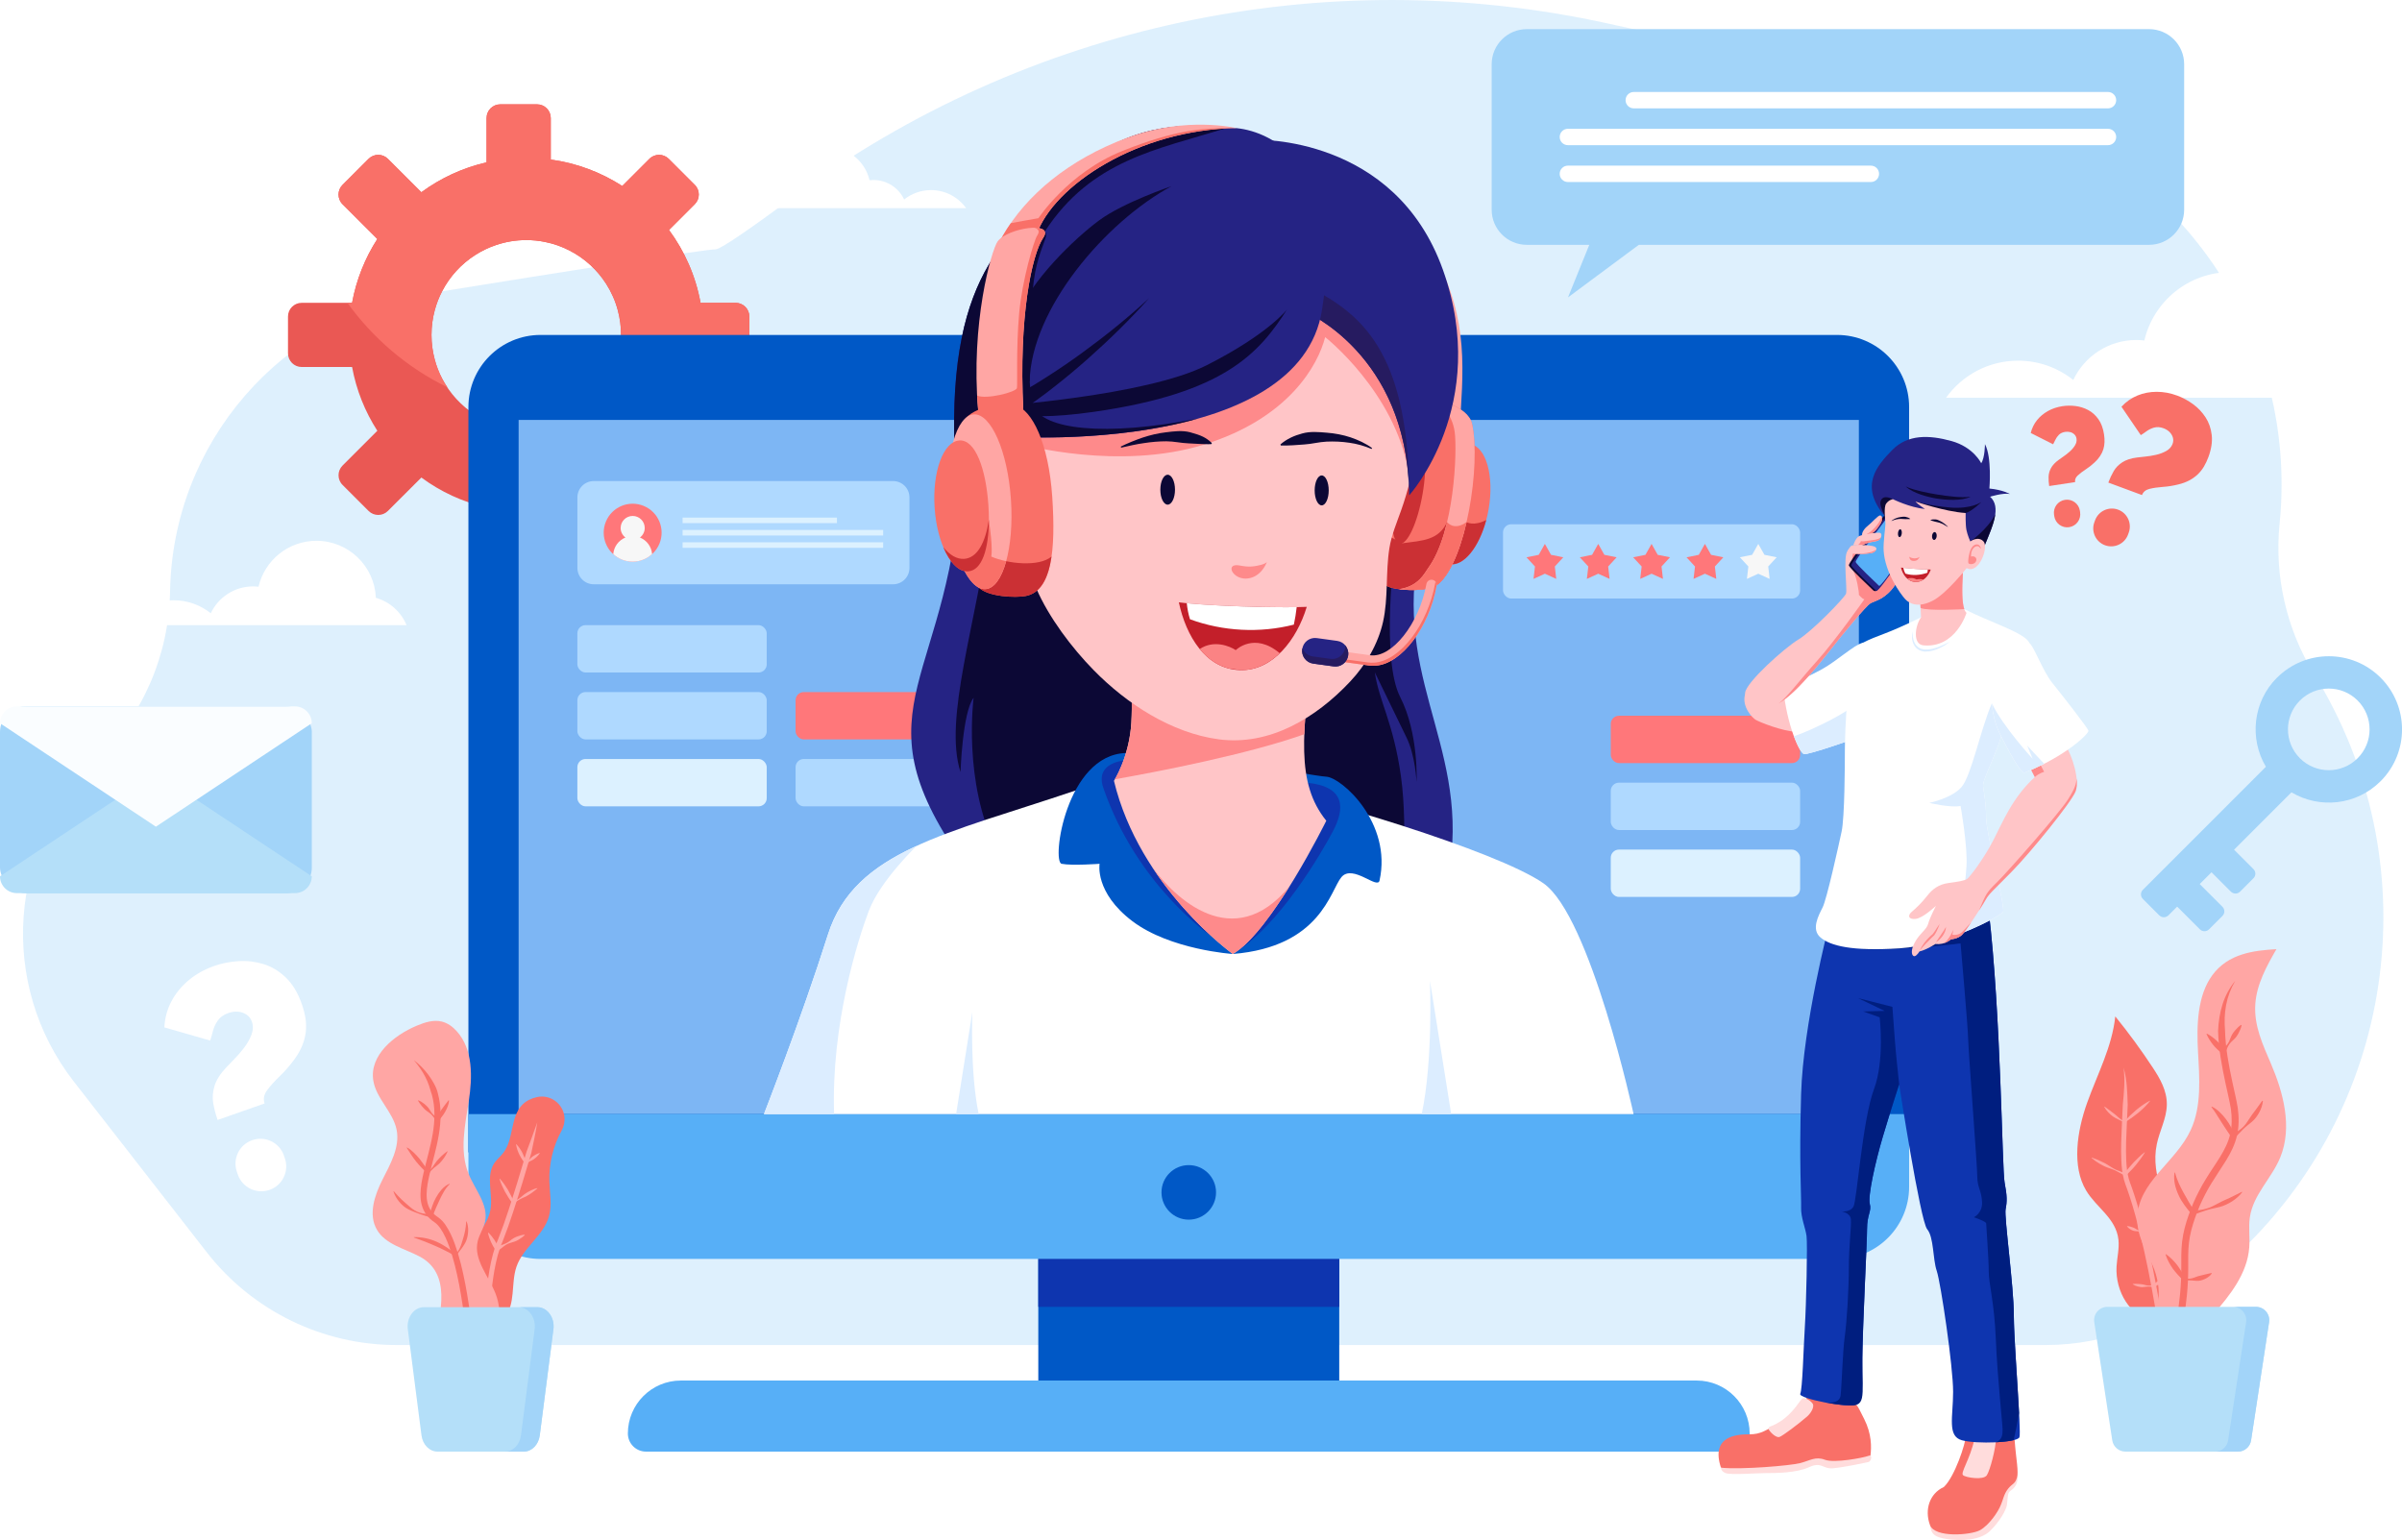 <?xml version="1.0" encoding="UTF-8"?><svg id="Layer_2" xmlns="http://www.w3.org/2000/svg" xmlns:xlink="http://www.w3.org/1999/xlink" viewBox="0 0 642.06 411.7"><defs><style>.cls-1{fill:#fff;}.cls-2{fill:#252384;}.cls-3{fill:#ff777a;}.cls-4{fill:#dcf1ff;}.cls-5{fill:#ffdcdc;}.cls-6{fill:#fafdff;}.cls-7{fill:#261b60;}.cls-8{fill:#ffc5c7;}.cls-9{filter:url(#drop-shadow-1);}.cls-10{fill:#f97068;}.cls-11{fill:#fb8384;}.cls-12{fill:#57aff7;}.cls-13{fill:#7db6f4;}.cls-14{fill:#afd9ff;}.cls-15{fill:#cb3034;}.cls-16{fill:#ffa6a4;}.cls-17{fill:#fe8a8b;}.cls-18{opacity:.35;}.cls-18,.cls-19{fill:#a2d4f9;}.cls-20{fill:#001e7f;}.cls-21{fill:#c31f2a;}.cls-22{fill:#b4dff9;}.cls-23{fill:#dcedff;}.cls-24{fill:#f7f7f7;}.cls-25{fill:#0058c6;}.cls-26{fill:#0c0835;}.cls-27{fill:#0e35af;}.cls-28{fill:#ea5854;}</style><filter id="drop-shadow-1" filterUnits="userSpaceOnUse"><feOffset dx="5" dy="5"/><feGaussianBlur result="blur" stdDeviation="0"/><feFlood flood-color="#00264f" flood-opacity=".25"/><feComposite in2="blur" operator="in"/><feComposite in="SourceGraphic"/></filter></defs><g id="OBJECTS"><path class="cls-18" d="M19.73,289.13l35.52,45.62c12.2,15.66,30.93,24.82,50.78,24.82h440.81c16.55,0,32.47-6.38,44.44-17.81l7.59-7.24c42.19-40.28,50.44-104.6,19.76-154.21h0c-7.45-12.05-10.71-26.22-9.29-40.31h0c5.31-52.62-29.67-100.87-81.33-112.19L429.6,6.24c-75.81-16.61-155.09,.33-217.54,46.41-11.4,8.41-19.52,14.04-20.77,14.01-2.53-.07-40.47,5.94-76.86,11.82-39.23,6.34-68.29,39.87-68.97,79.61h0c-.29,17.07-7.36,33.33-19.65,45.19h0c-23.67,22.86-26.29,59.89-6.08,85.85Z"/><g><path class="cls-1" d="M632.13,106.33c-2.17-5.26-6.66-9.32-12.22-10.87-.51-12.63-10.9-22.72-23.66-22.72-11.22,0-20.61,7.81-23.06,18.28-.7-.08-1.42-.13-2.14-.13-7.45,0-13.88,4.37-16.86,10.69-4.05-3.23-9.17-5.16-14.75-5.16-7.94,0-14.96,3.91-19.26,9.91h111.95Z"/><path class="cls-1" d="M108.67,167.12c-1.46-3.54-4.48-6.26-8.2-7.3-.34-8.48-7.32-15.25-15.89-15.25-7.53,0-13.84,5.24-15.48,12.28-.47-.05-.95-.09-1.44-.09-5,0-9.32,2.94-11.32,7.18-2.72-2.17-6.16-3.47-9.91-3.47-5.33,0-10.05,2.63-12.93,6.65H108.67Z"/><path class="cls-1" d="M203.73,55.63c1.06-2.56,3.24-4.54,5.95-5.29,.25-6.15,5.31-11.06,11.52-11.06,5.46,0,10.04,3.8,11.23,8.9,.34-.04,.69-.06,1.04-.06,3.63,0,6.76,2.13,8.21,5.21,1.97-1.57,4.47-2.51,7.18-2.51,3.87,0,7.28,1.9,9.38,4.82h-54.51Z"/></g><g><path class="cls-28" d="M200.29,94.46v-9.84c0-2.02-1.64-3.66-3.66-3.66h-9.37c-1.31-7.2-4.25-13.81-8.43-19.48l6.89-6.89c1.43-1.43,1.43-3.75,0-5.17l-6.96-6.96c-1.43-1.43-3.75-1.43-5.17,0l-7.26,7.26c-5.65-3.64-12.14-6.12-19.11-7.07v-11.1c0-2.02-1.64-3.66-3.66-3.66h-9.84c-2.02,0-3.66,1.64-3.66,3.66v11.85c-6.4,1.46-12.31,4.23-17.43,7.99l-8.94-8.93c-1.43-1.43-3.74-1.43-5.17,0l-6.96,6.96c-1.43,1.43-1.43,3.75,0,5.17l9.3,9.3c-3.28,5.1-5.61,10.87-6.75,17.06h-13.47c-2.02,0-3.66,1.64-3.66,3.66v9.84c0,2.02,1.64,3.66,3.66,3.66h13.47c1.14,6.19,3.47,11.95,6.75,17.05l-9.3,9.3c-1.43,1.43-1.43,3.75,0,5.17l6.96,6.96c1.43,1.43,3.74,1.43,5.17,0l8.94-8.93c5.12,3.78,11.03,6.55,17.43,8v11.85c0,2.02,1.64,3.66,3.66,3.66h9.84c2.02,0,3.66-1.64,3.66-3.66v-11.1c6.97-.96,13.46-3.44,19.11-7.09l7.26,7.26c1.43,1.43,3.75,1.43,5.17,0l6.96-6.96c1.43-1.43,1.43-3.75,0-5.17l-6.89-6.89c4.18-5.66,7.11-12.28,8.43-19.47h9.37c2.02,0,3.66-1.64,3.66-3.66Zm-38.27,8.71c-2.39,3.73-5.73,6.8-9.68,8.84-2.08,1.09-4.32,1.89-6.68,2.36-1.61,.33-3.28,.5-4.99,.5-2.83,0-5.57-.47-8.11-1.34-1.96-.65-3.83-1.55-5.54-2.66-3.73-2.38-6.8-5.72-8.85-9.67-.84-1.61-1.51-3.32-1.98-5.12-.56-2.09-.86-4.28-.86-6.55s.3-4.46,.86-6.55c.48-1.8,1.14-3.51,1.99-5.13,2.05-3.95,5.11-7.29,8.84-9.67,1.71-1.1,3.57-2,5.54-2.66,2.54-.87,5.28-1.34,8.11-1.34,1.7,0,3.38,.17,4.99,.5,2.36,.47,4.6,1.26,6.68,2.36,3.95,2.04,7.29,5.11,9.68,8.84,1.38,2.16,2.45,4.56,3.12,7.1,.56,2.09,.86,4.28,.86,6.55s-.3,4.46-.86,6.55c-.67,2.54-1.74,4.93-3.12,7.09Z"/><path class="cls-10" d="M196.63,80.96h-9.37c-1.31-7.2-4.25-13.81-8.43-19.48l6.89-6.89c1.43-1.43,1.43-3.75,0-5.17l-6.96-6.96c-1.43-1.43-3.75-1.43-5.17,0l-7.26,7.26c-5.65-3.64-12.14-6.12-19.11-7.07v-11.1c0-2.02-1.64-3.66-3.66-3.66h-9.84c-2.02,0-3.66,1.64-3.66,3.66v11.85c-6.4,1.46-12.31,4.23-17.43,7.99l-8.94-8.93c-1.43-1.43-3.74-1.43-5.17,0l-6.96,6.96c-1.43,1.43-1.43,3.75,0,5.17l9.3,9.3c-3.28,5.1-5.61,10.87-6.75,17.06h-1.25c6.88,9.56,16.05,17.36,26.72,22.58-.5-.75-.97-1.53-1.39-2.33-.84-1.61-1.51-3.32-1.98-5.12-.56-2.09-.86-4.28-.86-6.55s.3-4.46,.86-6.55c.48-1.8,1.14-3.51,1.99-5.13,2.05-3.95,5.11-7.29,8.84-9.67,1.71-1.1,3.57-2,5.54-2.66,2.54-.87,5.28-1.34,8.11-1.34,1.7,0,3.38,.17,4.99,.5,2.36,.47,4.6,1.26,6.68,2.36,3.95,2.04,7.29,5.11,9.68,8.84,1.38,2.16,2.45,4.56,3.12,7.1,.56,2.09,.86,4.28,.86,6.55s-.3,4.46-.86,6.55c-.67,2.54-1.74,4.93-3.12,7.09-1.91,2.99-4.44,5.54-7.4,7.49,11.6-.59,22.46-3.97,31.95-9.45,.26-1.02,.5-2.05,.69-3.1h4.22c3.13-2.16,6.07-4.57,8.81-7.19v-6.31c0-2.02-1.64-3.66-3.66-3.66Z"/></g><g><g><rect class="cls-25" x="277.54" y="326.05" width="80.44" height="52.51"/><rect class="cls-27" x="277.54" y="326.05" width="80.44" height="23.31"/><path class="cls-25" d="M144.48,89.54H491.04c10.64,0,19.27,8.63,19.27,19.27v199.25H125.21V108.81c0-10.64,8.63-19.27,19.27-19.27Z"/><rect class="cls-13" x="138.63" y="112.26" width="358.25" height="185.57"/><path class="cls-12" d="M125.21,297.83H510.31v19.45c0,10.64-8.63,19.27-19.27,19.27H144.48c-10.64,0-19.27-8.63-19.27-19.27v-19.45h0Z"/><circle class="cls-25" cx="317.76" cy="318.76" r="7.29"/><path class="cls-12" d="M462.85,388.06H172.67c-2.67,0-4.84-2.17-4.84-4.84h0c0-7.82,6.34-14.16,14.16-14.16H453.53c7.82,0,14.16,6.34,14.16,14.16h0c0,2.67-2.17,4.84-4.84,4.84Z"/><g><g><rect class="cls-14" x="401.76" y="140.15" width="79.42" height="19.86" rx="2.19" ry="2.19"/><g><polygon class="cls-3" points="412.95 153.37 409.91 154.76 410.3 151.44 408.03 148.98 411.31 148.32 412.95 145.4 414.59 148.32 417.87 148.98 415.61 151.44 415.99 154.76 412.95 153.37"/><polygon class="cls-3" points="427.21 153.37 424.17 154.76 424.56 151.44 422.29 148.98 425.57 148.32 427.21 145.4 428.85 148.32 432.13 148.98 429.87 151.44 430.25 154.76 427.21 153.37"/><polygon class="cls-3" points="441.47 153.37 438.43 154.76 438.82 151.44 436.55 148.98 439.83 148.32 441.47 145.4 443.11 148.32 446.39 148.98 444.13 151.44 444.51 154.76 441.47 153.37"/><polygon class="cls-3" points="455.73 153.37 452.69 154.76 453.08 151.44 450.81 148.98 454.09 148.32 455.73 145.4 457.37 148.32 460.65 148.98 458.39 151.44 458.77 154.76 455.73 153.37"/><polygon class="cls-24" points="469.99 153.37 466.95 154.76 467.34 151.44 465.07 148.98 468.35 148.32 469.99 145.4 471.64 148.32 474.91 148.98 472.65 151.44 473.03 154.76 469.99 153.37"/></g></g><g><path class="cls-14" d="M158.72,128.6h80c2.42,0,4.38,1.96,4.38,4.38v18.84c0,2.42-1.96,4.38-4.38,4.38h-80c-2.42,0-4.38-1.96-4.38-4.38v-18.84c0-2.42,1.96-4.38,4.38-4.38Z"/><g><g><circle class="cls-3" cx="169.11" cy="142.41" r="7.74" transform="translate(-27.37 243.76) rotate(-67.39)"/><path class="cls-24" d="M163.91,148.13c1.37,1.25,3.19,2.02,5.2,2.02s3.82-.77,5.2-2.02c-.16-2.02-1.45-3.71-3.25-4.43,.77-.59,1.28-1.51,1.28-2.55,0-1.78-1.44-3.22-3.22-3.22s-3.22,1.44-3.22,3.22c0,1.04,.51,1.96,1.28,2.55-1.8,.72-3.09,2.41-3.25,4.43Z"/></g><g><rect class="cls-4" x="182.46" y="138.37" width="41.25" height="1.48"/><rect class="cls-4" x="182.46" y="141.67" width="53.61" height="1.48"/><rect class="cls-4" x="182.46" y="144.97" width="53.61" height="1.48"/></g></g></g><g><rect class="cls-14" x="154.33" y="167.12" width="50.62" height="12.66" rx="2.19" ry="2.19"/><rect class="cls-14" x="154.33" y="185.01" width="50.62" height="12.66" rx="2.19" ry="2.19"/><rect class="cls-4" x="154.33" y="202.9" width="50.62" height="12.66" rx="2.19" ry="2.19"/><rect class="cls-3" x="212.66" y="185.01" width="50.62" height="12.66" rx="2.19" ry="2.19"/><rect class="cls-14" x="212.66" y="202.9" width="50.62" height="12.66" rx="2.19" ry="2.19"/></g><g><rect class="cls-3" x="430.56" y="191.34" width="50.62" height="12.66" rx="2.19" ry="2.19"/><rect class="cls-14" x="430.56" y="209.23" width="50.62" height="12.66" rx="2.19" ry="2.19"/><rect class="cls-4" x="430.56" y="227.12" width="50.62" height="12.66" rx="2.19" ry="2.19"/></g></g></g><g><g><path class="cls-2" d="M257.04,124.7c-2.28,57.73-29.13,63.57,0,105.22,29.13,41.64,129.46,26.89,131.17-4.64,1.71-31.53-19.48-50.52-5.6-89.97s-125.57-10.61-125.57-10.61Z"/><path class="cls-26" d="M264.51,140.06c-3.38,26.24-12.39,52.11-7.76,66.34,0,0,.51-16,3.5-19.86,0,0-2.99,22.46,6.17,40.68s108.06,14.75,108.06,14.75c0,0,2.02-19.95,0-34.41-2.02-14.46-5.88-20.08-6.99-27.82,0,0,6.1,12.59,8.47,17.41s2.69,11.88,2.69,11.88c0,0,.64-12.85-4.37-22.68-5.01-9.83-2.01-36.94-.52-47.48,1.48-10.54-69.76-23.04-77.51-18.82-7.75,4.23-31.74,20.01-31.74,20.01Z"/></g><g><path class="cls-1" d="M287.48,211.33c-34.37,11.64-59.03,16.03-66.16,38.49-7.12,22.47-17.11,48.01-17.11,48.01h232.45s-11.51-52.94-24.11-61.71c-12.6-8.77-61.92-23.46-76.99-25.97-15.07-2.52-48.09,1.18-48.09,1.18Z"/><path class="cls-23" d="M382.23,262.22s.88,21.08-2.2,35.62h7.88l-5.68-35.62Z"/><path class="cls-23" d="M259.92,270.52s-.67,16.16,1.69,27.31h-6.04l4.35-27.31Z"/><path class="cls-23" d="M232.28,243.4c3.01-7.94,12.73-17.26,12.74-17.27-11.8,5.42-20.05,12.18-23.7,23.69-7.12,22.47-17.11,48.01-17.11,48.01h18.75c-.82-23.93,6.3-46.48,9.31-54.43Z"/><path class="cls-25" d="M329.54,255.03s-16.71-1.1-26.85-8.77c-10.14-7.67-8.77-15.34-8.77-15.34,0,0-7.4,.55-10.14,0-2.74-.55,1.19-29.09,17.17-29.62,15.98-.52,49.45,6.11,53.56,6.33,4.11,.22,17.67,12.37,14.24,27.77-.55,2.47-7.17-4.48-10.18-.92s-5.48,18.63-29.04,20.55Z"/><path class="cls-27" d="M324,250.43s-20.07-13.47-29.11-39.91c-1.43-4.18,.99-6.52,5.42-7.23l23.69,47.14Z"/><path class="cls-27" d="M330.39,254.49c11.75-7.52,22.58-26.02,25.86-32.18,3.29-6.16,3.42-11.97-6.65-13.04-10.07-1.07-19.22,45.22-19.22,45.22Z"/><path class="cls-8" d="M351.11,171.76c-3.03,24.44-4.76,37.51,3.41,47.65,0,0-14.57,29.59-24.98,35.62,0,0-24.93-17.81-31.78-46.3,0,0,4.11-6.3,4.66-15.62,.55-9.31-.82-25.48-.82-25.48l49.51,4.13Z"/><path class="cls-17" d="M344.73,236.91c-15.2,18.41-30.87,2.87-36.69-5.02,9.61,14.64,21.5,23.14,21.5,23.14,4.79-2.77,10.46-10.54,15.19-18.11Z"/><path class="cls-17" d="M302.42,193.11c-.47,7.97-3.54,13.73-4.42,15.22,11.28-2,35.47-6.64,50.64-12.05,.24-6.7,1.25-14.69,2.46-24.52l-30.2-2.52-19.28-1.25c.2,2.41,1.29,16.62,.79,25.12Z"/></g><g><g><path class="cls-16" d="M390.49,109.49c.97-15.41,1.22-29.44-10.81-47.42-12.03-17.98-9.49,29.46-9.29,30s10.66,20.55,10.66,20.55l9.43-3.13Z"/><path class="cls-10" d="M383.7,133.89c-1.53,8.86-.49,16.18,3.76,16.92,4.25,.73,8.93-5.86,10.46-14.72,1.53-8.86-.68-16.64-4.93-17.38-4.25-.73-7.76,6.32-9.29,15.18Z"/><path class="cls-15" d="M392.01,139.57l-2.68,1.09-2.62,7.27s-.44,.9-.99,2.06c.51,.41,1.08,.7,1.74,.82,3.77,.65,7.87-4.46,9.82-11.8-3.38,1.76-5.27,.57-5.27,.57Z"/><path class="cls-10" d="M379.77,106.61c3.3-.61,12.65,1.87,13.71,6.7,2.41,10.98-1.6,36.46-8.95,42.75-2.68,2.29-10.15,1.83-12.8,1.01-6.73-2.06-6.75-12.82-4.29-27.08s7.76-22.53,12.33-23.38Z"/><path class="cls-15" d="M392.01,139.57c-3.42,2.47-5.2,0-5.2,0-2.32,4.93-6.58,4.93-11.97,5.66l-3.02-1.6s-2.95,2.17-5.71,4.13c.5,4.91,2.18,8.25,5.62,9.31,2.65,.81,10.12,1.28,12.8-1.01,3.22-2.76,5.81-9.2,7.49-16.49Z"/><path class="cls-16" d="M393.48,113.31c-1.06-4.83-10.41-7.31-13.71-6.7-.27,.05-.55,.13-.83,.23,6.04-.45,9.21,3.78,9.9,8.63,.69,4.85,0,26.77-7.11,36.44-.91,1.23-2.48,4.84-7.76,5.6,3.36,.44,8.44,.35,10.56-1.46,7.36-6.29,11.37-31.77,8.95-42.75Z"/><path class="cls-10" d="M392.01,139.57c-3.42,2.47-5.2,0-5.2,0h0c-1.13,4.74-2.76,9.19-5.08,12.34-.91,1.23-2.48,4.84-7.76,5.6,3.36,.44,8.44,.35,10.56-1.46,3.22-2.76,5.81-9.2,7.49-16.49Z"/><path class="cls-15" d="M380.27,131.99c-1.33,7.74-4.09,13.72-6.17,13.37-2.07-.36-2.67-6.92-1.34-14.66,1.33-7.74,4.09-13.72,6.17-13.37,2.07,.36,2.67,6.92,1.34,14.66Z"/></g><path class="cls-8" d="M276.7,156.6c.09,.23,.19,.45,.29,.68,3.37,7.77,9.45,15.86,15.4,21.92,8.79,8.96,20.72,16.74,33.36,18.44,13.59,1.82,26.06-5.74,35.15-15.44,4.18-4.46,7.44-9.96,8.79-15.96,1.43-6.37,.66-13.21,1.7-19.72,.56-3.5,1.97-6.8,3.15-10.14,3.63-10.25,5.45-21.72,4.2-32.75-.52-4.58-1.27-11.15-3.75-15.12-2.85-4.57-9.45-8.16-13.9-10.95-14.27-8.93-33.18-12.2-49.39-7.15-16.57,5.16-30.09,18.44-37.07,34.15-3.32,7.48-5.25,14.84-3.64,22.9,2.01,10.04,1.71,19.46,5.71,29.14Z"/><path class="cls-17" d="M273.38,118.84s25.75,7.08,48.49,0c22.74-7.08,30.46-21.32,32.35-28.72,0,0,18.57,14.56,22.29,36.05,0,0,1.28-38.15-10.58-42.9-11.85-4.75-36.67-10.96-39.41-8.49-2.74,2.47-48.77,28.77-48.77,28.77l-4.38,15.3Z"/><g><path class="cls-26" d="M299.59,119.38c1.87-.92,3.81-1.7,5.81-2.39,2-.66,4.08-1.17,6.22-1.42,2.12-.26,4.35-.57,6.49-.02,3.09,.84,4.32,1.46,5.82,2.89l-.1,.28c-1.12,.07-2.15,0-3.18-.04l-3-.16c-1.96-.07-3.88-.55-5.88-.55-1.99,0-4,.18-6.02,.49-2.02,.28-4.03,.75-6.06,1.21l-.1-.28Z"/><path class="cls-26" d="M366.62,120.02c-1.92-.82-3.91-1.38-5.94-1.66-2.02-.3-4.05-.39-6.07-.3-2.03,.09-3.98,.64-5.98,.76-2.01,.14-4.02,.34-6.27,.27l-.1-.28c1.7-1.49,3.75-2.38,5.86-2.94,2.13-.59,4.37-.38,6.53-.2,2.17,.17,4.32,.57,6.37,1.25,2.04,.7,4.02,1.6,5.74,2.86l-.15,.26Z"/><ellipse class="cls-26" cx="312.12" cy="130.91" rx="1.96" ry="4"/><ellipse class="cls-26" cx="353.29" cy="131.1" rx="1.88" ry="4"/><path class="cls-17" d="M338.68,150.14c-.57,1.49-1.55,2.86-2.9,3.71-1.36,.85-3.11,1.11-4.59,.48-2.38-1-3.03-3.78,.2-3.15,1.26,.24,2.46,.39,3.75,.21,.66-.09,3.25-.51,3.54-1.25Z"/><g><path class="cls-21" d="M315.11,161.02c8.15,1.06,27.78,1.53,34.19,1.21-2.62,8.7-9.08,17.23-17.92,16.91-9.07-.32-14.35-9.06-16.27-18.13Z"/><path class="cls-11" d="M342.08,174.63c-6.83-5.75-11.76-.83-11.76-.83-1.56-1.06-5.86-2.84-9.64-.29,2.09,2.55,4.71,4.44,7.89,5.23,.99,.13,2.02,.27,3.05,.4,4.04,.07,7.57-1.72,10.46-4.51Z"/><path class="cls-1" d="M317.23,161.25c.14,1.46,.42,2.9,.86,4.3,8.82,3.24,18.69,3.75,27.76,1.43,.33-1.52,.58-3.09,.76-4.67-7.36,.11-21.47-.28-29.38-1.06Z"/></g></g><g><path class="cls-16" d="M367.83,177.95c-.66,.05-1.31,.04-1.94-.05-6.22-.84-9.56-1.31-9.56-1.31l.38-2.73s3.33,.46,9.55,1.31c5.73,.78,13.08-8.32,15.02-19.03,.13-.74,.8-1.25,1.55-1.15h0c.77,.1,1.31,.82,1.18,1.58-2.01,11.3-9.43,20.84-16.17,21.37Z"/><path class="cls-10" d="M383.68,155.46c0,.1,0,.2-.02,.3-2.01,11.3-9.43,20.84-16.17,21.37-.66,.05-1.31,.04-1.94-.05-4.91-.67-8.02-1.09-9.11-1.25l-.11,.76s3.33,.46,9.56,1.31c.63,.09,1.28,.1,1.94,.05,6.74-.54,14.15-10.08,16.17-21.37,.07-.42-.06-.82-.32-1.12Z"/><path class="cls-2" d="M356.49,178.15l-5.46-.75c-1.88-.26-3.2-1.99-2.94-3.88h0c.26-1.88,1.99-3.2,3.88-2.94l5.46,.75c1.88,.26,3.2,1.99,2.94,3.88h0c-.26,1.88-1.99,3.2-3.88,2.94Z"/><path class="cls-7" d="M359.57,172.51c.01,.22,0,.45-.02,.68h0c-.26,1.88-1.99,3.2-3.88,2.94l-4.78-.65c-1.3-.18-2.31-1.07-2.74-2.21-.02,.08-.05,.16-.06,.25h0c-.26,1.88,1.06,3.62,2.94,3.88l5.46,.75c1.88,.26,3.62-1.06,3.88-2.94h0c.14-1.01-.19-1.97-.8-2.69Z"/></g><g><path class="cls-2" d="M349,83.39s27.4,11.51,27.67,49.04c0,0,21.92-24.11,9.04-60.27-12.88-36.16-50.14-34.79-50.14-34.79l13.42,46.03Z"/><path class="cls-7" d="M349,83.39s26.72,11.25,27.63,47.71c0-.21,0-.41,0-.63-.45-36.79-13.2-46.56-25.8-53.26l-3,2.15,1.17,4.03Z"/><path class="cls-2" d="M271.83,116.81s75.52,4.38,81.55-33.97c6.03-38.36-13.33-47.66-22.83-48.58-9.5-.92-28-3.12-43.84,12.24-15.83,15.36-33.5,24.66-31.54,74.34l16.65-4.02Z"/><path class="cls-26" d="M270.26,106.42c3.29-1.83,6.58-3.71,9.76-5.79,3.2-2.04,6.34-4.19,9.41-6.44,6.16-4.49,12.11-9.29,17.74-14.49-5.11,5.71-10.61,11.09-16.37,16.2-2.88,2.56-5.84,5.03-8.88,7.41-3.02,2.41-6.19,4.65-9.39,6.85l-2.27-3.75Z"/><path class="cls-26" d="M313.19,49.75c-17.9,9.68-37.58,32.96-37.96,52.25,0,0-7.57-7.02-3.59-17.09,3.98-10.07,15.7-21.23,22.19-26.02s19.36-9.13,19.36-9.13Z"/><path class="cls-26" d="M276.33,108.56c-2.4-6.21-.75-27.42,0-33.44,.75-6.03,2.98-10.62,3.22-11.75,.24-1.13-.28-1.47-.28-1.47,12.46-19.18,30.14-21.92,48.07-27.53l-1.03-.51c-10.13-.8-25.87-.69-39.59,12.63-15.83,15.36-33.5,24.66-31.54,74.34l16.65-4.02s25.83,1.49,48.48-4.93c-25.19,4.95-41.59,2.9-43.98-3.32Z"/><path class="cls-26" d="M344.03,82.72c-7.4,11.56-16.56,22.34-51.53,27.36-23.3,3.35-26.98-1.43-26.98-1.43,0,0,40.66-2.71,57.09-11.04,16.43-8.34,21.42-14.88,21.42-14.88Z"/></g><g><path class="cls-16" d="M277.03,62.81c4.53-13.24,27.21-28.19,53.52-28.56,0,0-13.52-3.29-29.22,2.56-15.71,5.84-27.01,15.38-33.23,26.14-6.22,10.76,8.94-.13,8.94-.13Z"/><path class="cls-10" d="M299.95,40.39c-14.38,5.75-22.37,17.94-22.37,17.94-.72,.09-7.29,1.31-7.39,1.33-.75,1.08-1.45,2.17-2.1,3.28-.22,.39-.41,.74-.58,1.07,2.06-.14,5.07-.28,5.87,.07,.33,.14,.98,.1,2-.15,.99-.65,1.65-1.13,1.65-1.13,4.53-13.24,27.21-28.19,53.52-28.56-8.85-.11-16.22,.39-30.6,6.14Z"/><path class="cls-16" d="M273.52,109.49c-1.24-24.6,2.24-41.38,5.34-45.95s-9.64-2.58-12.19,1c-1.66,2.32-7.26,21.89-5.21,45.11s12.06-.17,12.06-.17Z"/><path class="cls-10" d="M276.57,60.89c1.09,.41,1.41,.96,.64,2.15-.78,1.19-3.97,11.6-4.79,20.78s-.41,18.81-.59,19.91c-.18,1.1-8.22,3.12-10.64,2.02,.07,1.29,.16,2.6,.28,3.92,.15,1.71,.35,3.17,.58,4.4,2.44,.27,5.83,.4,8.92,.44,1.5-2.54,2.56-5.02,2.56-5.02-1.24-24.6,2.24-41.38,5.34-45.95,1.26-1.85-.08-2.62-2.29-2.65Z"/><path class="cls-10" d="M271.4,108.3c-3.22-.95-12.77,.56-14.33,5.25-3.53,10.68-2.17,36.44,4.51,43.45,2.43,2.56,9.91,2.86,12.63,2.32,6.9-1.36,8.03-12.05,7.06-26.5-.98-14.44-5.4-23.21-9.86-24.53Z"/><path class="cls-15" d="M261.57,157c2.43,2.56,9.91,2.86,12.63,2.32,3.97-.78,6.02-4.66,6.87-10.54-3.32,2.85-11.81,1.94-16.1,0,0,0,.7-12.82-1.57-20.05,0,0-4.06,8.96-6.53,17.29,1.06,4.8,2.62,8.81,4.7,10.99Z"/><path class="cls-16" d="M270.23,133.57c.87,12.9-2.17,23.61-6.8,23.92-4.63,.31-9.09-9.89-9.96-22.79-.87-12.9,2.17-23.61,6.8-23.92,4.63-.31,9.09,9.89,9.96,22.79Z"/><path class="cls-10" d="M264.33,139s-5.92,.74-8.2,9.69c1.91,5.51,4.57,8.99,7.3,8.81,2.36-.16,4.3-3.02,5.52-7.48-1.5-.32-2.88-.74-3.98-1.24,0,0,.52-2.09-.65-9.77Z"/><path class="cls-10" d="M264.2,135.08c.65,9.66-1.09,17.37-5.4,17.66-4.3,.29-8.32-7.31-8.97-16.97-.65-9.66,2.31-17.73,6.61-18.02,4.3-.29,7.11,7.66,7.76,17.32Z"/><path class="cls-15" d="M257.72,149.4c-1.96,.13-3.88-1.03-5.57-3.12,1.71,4.08,4.13,6.63,6.65,6.46,3.7-.25,5.5-5.99,5.52-13.74-.92,6.1-3.1,10.16-6.6,10.4Z"/></g></g></g></g><g><g><g><path class="cls-8" d="M466.45,185.67c-.89,3.29,1.94,6.21,2.85,6.76,.91,.55,7.12,3.1,10.96,3.2,3.84,.09,9.5-8.04,7.49-8.95-2.01-.91-16.07-1.92-17.63-1.92s-3.67,.91-3.67,.91Z"/><path class="cls-1" d="M476.65,183.93c.96,9.86,4.38,17.53,5.62,17.67,1.23,.14,13.47-3.97,16.87-5.48,3.4-1.51,.78-24.65-1.29-24.25-2.08,.41-6.89,4.85-10.76,6.99-3.86,2.13-10.44,5.07-10.44,5.07Z"/><path class="cls-23" d="M496.02,188.03c-1.29,1.97-11.15,6.98-16.5,8.8,1.08,2.91,2.17,4.7,2.75,4.77,1.06,.12,10.18-2.88,14.91-4.69-.12-3.67-1.16-8.88-1.16-8.88Z"/><path class="cls-8" d="M466.47,185.21c-.38,3.91,3.1,4.47,7.4,3.47,4.29-1,11.87-10.5,15.25-14.79,3.38-4.29,9.66-11.94,10.89-12.63,1.23-.68,3.97-1.05,6.58-4.91,2.6-3.86,.14-11.94-.89-12.9s-10.66,2.24-11.87,3.86,.02,10.32-.39,11.41c-.41,1.1-9.06,10.05-12.72,12.24-3.65,2.19-13.97,11.42-14.25,14.25Z"/><path class="cls-17" d="M500.41,149.91c1.15-.55,1.59-3.04,.87-2.6-.73,.44-1.94,.43-3.59,.41-1.64-.02-2.31-.16-2.31-.16,0,0-.25,1.08-.3,1.96,0,0,4.19,.94,5.33,.39Z"/><path class="cls-17" d="M507.69,150.48c-.58-1.25-1.03-2.19-1.03-2.19l-6.92,6.23c-1.66-1.53-3.72-2.93-3.72-2.93l-.64,1.01c.92,1.77,1.56,5.51,1.51,6.43,0,0,.91,1.1,1.46,1.19,0,0-7.72,10.96-12.56,16.35-4.81,5.36-8.18,9.99-10.37,11.48,4.38-2.43,10.69-10.33,13.7-14.15,3.38-4.29,9.66-11.94,10.89-12.63s3.97-1.05,6.58-4.91c1.03-1.53,1.26-3.73,1.1-5.88Z"/><path class="cls-26" d="M494.18,151.1c.03,.64,6.05,6.21,6.68,6.85,.05,.05,.54,.12,.69,0,1.82-1.5,10.27-15.06,10.44-15.54,.16-.46-4.46-5.12-5.88-6.37-.19-.17-1.05-.07-1.2,.14-1.69,2.26-10.76,14.1-10.72,14.92Z"/><path class="cls-2" d="M494.87,151.1c.03,.64,6.05,6.21,6.68,6.85,.63,.64,10.95-15.02,11.13-15.54,.16-.46-5.02-5.04-6.45-6.29-.19-.17-.48-.14-.64,.06-1.69,2.26-10.76,14.1-10.72,14.92Z"/><path class="cls-12" d="M496.02,150.19c.03,.6,5.66,5.81,6.25,6.41,.59,.6,10.24-14.05,10.41-14.54,.15-.43-4.7-4.72-6.03-5.88-.18-.16-.45-.13-.6,.06-1.58,2.12-10.07,13.19-10.03,13.96Z"/><path class="cls-8" d="M500.43,142.55c1.04-.6,2.41-2.63,2.57-3.32s.14-1.3-.39-1.44c-.53-.14-2.33,2.01-3.2,2.65-.87,.64-1.96,1.96-1.62,2.85,.34,.89,2.19,.55,2.4,.41s.24-1.16,.24-1.16Z"/><path class="cls-17" d="M502.91,137.97c.26,.78-2.02,3.9-3.89,4.8l.61,.77s.31-.07,.71-.16c.08-.35,.1-.83,.1-.83,1.04-.6,2.41-2.63,2.57-3.32,.12-.52,.13-1-.09-1.26Z"/><path class="cls-8" d="M497.89,145.7c1.78-.91,3.11-.81,4.07-1.19s1.23-1.82,.62-2.05c-.62-.24-4.52,.38-5.55,.82-1.03,.45-1.65,2.5-1.65,2.5l2.51-.07Z"/><path class="cls-17" d="M498.72,144.64c-.98,.18-1.3,0-1.3,0,0,.38-.37,.57-.81,1.11l1.29-.04c1.78-.91,3.11-.81,4.07-1.19,.44-.17,.72-.56,.86-.96-.47,.79-3.13,.9-4.1,1.09Z"/><path class="cls-8" d="M493.82,147.31c.82,1.26,5.34,.72,6.26,.58,.91-.14,1.52-.71,1.47-1.28-.1-1.16-6.04-.95-6.54-.77-.5,.18-1.19,1.48-1.19,1.48Z"/><path class="cls-17" d="M501.5,146.89c-.66,.61-2.15,.96-3.77,1.08-1.4,.11-2.19,.06-2.38,.04,1.67,.27,4.09-.03,4.73-.12,.76-.11,1.29-.53,1.42-1Z"/></g><g><g><path class="cls-5" d="M515.9,407.7c.27,2.4,1.23,3.29,4.73,3.77,3.49,.48,8.63,.41,11.3-2.19,2.67-2.6,4.31-5.62,4.52-6.92,.21-1.3,.14-2.74,.55-3.42,.41-.68,2.58-1.11,2.32-4.93-.27-3.82-23.41,13.7-23.41,13.7Z"/><path class="cls-10" d="M538.52,384.93c-.39-5.3-12.96-3.26-13.03-1.13-.07,2.12-3.01,11.03-5.91,13.73h0c-3.79,1.73-5.21,6.04-3.69,10.17,1.3,3.51,11.03,2.66,13.36,1.37,2.45-1.36,4.88-4.91,5.61-6.84h0c.53-1.14,.76-2.82,1.92-4.26,1.16-1.44,1.78-1.16,2.33-2.88,.55-1.71-.21-4.86-.6-10.17Z"/><path class="cls-5" d="M527.78,384.7c-1.21,5.47-3.82,9.03-3.05,9.67,.76,.64,5.47,1.4,6.36,0,.89-1.4,2.42-7.31,2.42-9.67s-5.72,0-5.72,0Z"/></g><g><path class="cls-10" d="M499.97,389.19c.31-2.38,.34-5.87-1.67-9.85-2.02-3.97-1.92-4.32-4.25-4.73-2.33-.41-10.82-1.58-10.82-1.58,0,0-1.44,3.97-6.44,6.71-5,2.74-6.03,3.7-9.25,3.7s-10.33,.38-7.53,8.9c0,0,2.26,.98,7.92,.94,5.66-.05,11.42-.5,13.47-1.28,2.05-.78,4.2-1.19,5.43-.68,1.23,.5,5.25,.32,7.53,0,2.28-.32,5.6-2.14,5.6-2.14Z"/><path class="cls-5" d="M473.11,381.38c-.35,.12-.48,.53-.28,.84,.67,1.05,2.08,2.19,2.82,1.93,.91-.32,5.15-3.52,7.4-5.48,1.05-.91,2.05-2.65,1.46-3.47-.59-.82-2.15-1.78-2.79-1.28-.64,.5-1.87,2.91-4.47,5.06-1.76,1.46-3.32,2.12-4.14,2.39Z"/><path class="cls-5" d="M460.01,392.36c5.62,.55,18.55-.55,21.19-1.23,2.64-.68,4.08-1.85,6.61-.89s10.34-.55,11.58-1.03c1.23-.48,.89,1.45,0,1.65-.89,.2-6.51,1.39-9.38,1.65-2.88,.26-3.01-1.86-6.44-.29-3.42,1.58-9.04,1.58-11.51,1.58s-9.52,.55-10.82,0c-1.3-.55-1.23-1.44-1.23-1.44Z"/></g><path class="cls-27" d="M524.46,385.03c3.84,1.05,14.79,.68,15.34-.82,.55-1.51-1.51-25.21-1.51-32.74s-2.6-26.16-2.19-28.22c.41-2.05,.41-3.56-.27-7.12-.68-3.56-.95-44.84-4.25-72.65l-42.74,4.02s-6.85,26.3-7.4,44.93c-.55,18.63,.09,27.58,0,30.32-.09,2.74,1.16,5.48,1.45,7.67,.29,2.19-.08,18.45-.45,24.29-.37,5.84-.63,16.62-1.23,17.9-.6,1.28,12.92,3.84,14.74,2.92s1.83-1.1,1.83-10.59,1.28-32.33,1.28-36.35,1.28-4.75,.73-6.76c-.55-2.01,1.46-11.14,3.47-17.9,2.01-6.76,4.38-14.06,4.38-14.06,0,0,5.66,36.53,7.49,38.72,1.83,2.19,1.46,7.85,2.56,11.14,1.1,3.29,4.38,25.57,4.38,32.33s-1.64,11.87,2.37,12.97Z"/><path class="cls-20" d="M533.56,385.56c1.85-.09,3.54-.29,4.7-.57,.46-1.95,.94-4.4,1.45-7.25-.42-7.97-1.41-21.03-1.41-26.27,0-7.53-2.6-26.16-2.19-28.22,.41-2.05,.41-3.56-.27-7.12-.68-3.56-.96-44.84-4.25-72.65l-8.6,.81-25.17,9.46c12.13,.34,26.24-1.56,26.24-1.56,0,0,1.97,22.26,2.03,25.55,.07,3.29,2.44,33.98,2.44,36.81s1.1,3.64,1.28,6.7-2.19,4.16-2.19,4.16c0,0,3.29,1.1,3.29,1.64s.68,9.36,.68,12.79,1.49,8.08,1.91,18.36c.42,10.27,1.79,22.47,1.79,23.84s0,2.73-1.73,3.53Z"/><path class="cls-20" d="M505.84,269.16l-9.18-2.33,7.12,3.42-5.75,.14,4.41,1.57s1.37,11.45-1.49,19.11c-3.14,8.4-4.57,29.86-5.52,31.51-.96,1.64-3.42,1.23-3.42,1.23,0,0,2.6,.27,2.74,2.19,.14,1.92-.55,7.26-.55,12.92s-.55,14.64-1.1,18.46c-.55,3.82-.8,13.17-1.1,15.65-.29,2.48-4.02,1.9-4.02,1.9h0c1.89,.36,3.84,.63,5.37,.74,5.64,.53,4.47-1.56,4.46-12.66,.14-10.34,1.26-30.66,1.26-34.43,0-4.02,1.28-4.75,.73-6.76-.55-2.01,1.46-11.14,3.47-17.9,2.01-6.76,4.38-14.06,4.38-14.06,0,0-1-9.34-1.13-11.53-.14-2.19-.68-9.18-.68-9.18Z"/></g><g><path class="cls-1" d="M513.5,165.03c-9.86,4.84-11.41,4.65-15.65,6.85-4.24,2.2-4.71,25.3-4.71,28.86s-.05,17.72-.87,21.55c-.82,3.84-3.97,18.08-5.07,20.27-1.1,2.19-3.15,5.89-.55,8.08,2.6,2.19,8.34,3.7,21.09,2.88s27-8.63,27.68-9.73c.68-1.1-4.52-21.23-4.52-25.07s-.55-6.71-.82-8.49c-.27-1.78,4.37-10.14,5.4-15.48s7.91-20.08,7.01-22.78-10.79-5.71-17.43-9.14c-6.63-3.43-11.56,2.19-11.56,2.19Z"/><path class="cls-23" d="M511.25,168.88c0,.59,0,1.17,.13,1.73,.1,.56,.29,1.11,.6,1.57,.58,.96,1.65,1.46,2.75,1.46,1.11,.02,2.24-.27,3.32-.66,1.09-.39,2.13-.92,3.19-1.43-.47,.35-.97,.67-1.46,1-.52,.27-1.03,.58-1.58,.82-1.08,.5-2.26,.83-3.5,.82l-.46-.02-.46-.1c-.31-.05-.59-.2-.88-.33-.54-.33-1.03-.77-1.29-1.34-.61-1.09-.62-2.37-.38-3.51Z"/><path class="cls-23" d="M535.42,243.79c.68-1.1-4.52-21.23-4.52-25.07s-.55-6.71-.82-8.49c-.27-1.78,4.37-10.14,5.4-15.48,.18-.93,.54-2.14,1-3.53l-4.06-3.19c-3.03,7.01-5.49,19.34-8.09,22.36-2.6,3.01-8.63,4.25-8.63,4.25,0,0,5.77,1.37,8.36,.82,0,0,1.94,10.82,1.58,16.16-.36,5.34-1.44,13.42-1.58,14.52-.05,.41-.07,1.84-.06,3.46,6.32-2.43,11.03-5.19,11.42-5.81Z"/><path class="cls-8" d="M524.69,153.1c-.32,5.72-.23,9.64,.96,10.74,0,0-2.87,9.49-11.51,8.68-2.92-.27-2.28-5.21-.64-7.49l-.37-7.01,11.55-4.91Z"/><path class="cls-17" d="M525.06,162.83h0c-.62-1.75-.63-5.17-.37-9.73l-11.55,4.92,.23,4.5h0c1.92,.89,11.69,.32,11.69,.32Z"/></g><g><path class="cls-8" d="M552.15,199.33c1.74,2.65,3.84,9.22,2.65,12.24-1.19,3.01-12.15,16.44-17.08,21.46-4.93,5.02-6.03,5.84-6.94,7.49-.91,1.64-5.3,8.42-6.39,9.45-1.1,1.03-2.95,1.16-2.95,1.16,0,0-1.48,1.51-4.1,1.23,0,0-2.41,1.58-4.26,1.99,0,0-.69,1.16-1.3,1.27-.62,.1-1.3-1.13,0-3.6,1.3-2.47,3.22-3.49,3.63-5.07,.41-1.58,2.07-4.79,2.07-4.79,0,0-3.44,3.28-5.43,3.49s-2.17-.96-1.01-1.92c1.15-.96,2.66-2.4,4.1-4.25,1.44-1.85,3.15-3.08,5.68-3.42,2.53-.34,4.32-.62,5-1.1,.68-.48,4.3-5.14,6.91-10.16,2.61-5.02,5.08-11.44,11.19-17.08l-2.19-4.38,10.41-4.02Z"/><path class="cls-17" d="M513.19,254.04c.59-1.39,1.57-2.57,2.63-3.63l.42-.38c.12-.12,.34-.27,.39-.34,.21-.25,.41-.58,.62-.88,.41-.62,.8-1.24,1.25-1.85-.24,.71-.55,1.39-.88,2.06-.17,.34-.34,.66-.58,.99-.18,.22-.29,.27-.43,.41l-.39,.38c-.53,.51-1.04,1.04-1.55,1.57-.51,.53-.98,1.09-1.46,1.67Z"/><path class="cls-17" d="M517.48,251.9c.43-.74,.93-1.38,1.37-2.05,.47-.66,.89-1.33,1.32-2.06-.02,.86-.4,1.67-.87,2.37-.49,.69-1.09,1.3-1.82,1.74Z"/><path class="cls-17" d="M519.47,252.19c1.27-.36,1.97-1.05,1.97-1.05,0,0,1.85-.14,2.95-1.16,.45-.42,1.45-1.8,2.53-3.4-.02,.03-1.26,1.27-2.16,2.3-1.27,1.45-2.9,.97-2.9,.97l.32-1.34s-1.33,3.03-2.71,3.68Z"/><path class="cls-17" d="M555.08,208.22c-.15,1.25-.23,2.24-2.32,5.52-2.36,3.69-16.03,19.25-18.97,22.12-2.94,2.88-2.88,3.06-4.83,7.6,.82-1.28,1.52-2.41,1.82-2.95,.91-1.64,2.01-2.47,6.94-7.49,4.93-5.02,15.89-18.45,17.08-21.46,.34-.88,.41-2.06,.29-3.35Z"/><path class="cls-17" d="M545.51,204.63l.89,1.7s-1.41,.37-2.48,1.41l-1.74-3.37,3.33,.27Z"/><path class="cls-1" d="M534.17,195.34c-2.24-5.15-2.68-13.51,0-17.91,2.68-4.4,7.26-5.98,8.32-5.46,1.06,.53,3.52,7.39,6.07,10.56,2.55,3.17,9.51,12.06,9.68,12.81,.18,.75-5.99,6.79-17.07,11.22-1.32,.53-7-11.22-7-11.22Z"/><path class="cls-23" d="M541.87,199.33l1.46,3.52s-7.84-8.48-10.89-14.81c.23,2.64,.84,5.23,1.74,7.3,0,0,5.68,11.75,7,11.22,1.9-.76,3.64-1.57,5.24-2.38l-4.54-4.85Z"/></g><g><path class="cls-2" d="M530.57,145.66c2.02-4.92,4.48-10.13,1.38-12.87,0,0,3.47-1.1,5.3-.73,0,0-1.83-1.1-5.48-1.46,0,0,.72-8.31-1.19-11.87,0,0,0,3.65-1,5.11,0,0-2.01-4.29-7.95-5.94-5.94-1.64-11.69-1.83-15.8,2.37-4.11,4.2-8.92,9.59-2,17.72,6.93,8.13,16.06,10.23,19.99,10.78,3.93,.55,6.75-3.11,6.75-3.11Z"/><path class="cls-26" d="M509.4,130.05c1.36,.64,2.79,.98,4.22,1.33,1.43,.32,2.88,.61,4.33,.84,1.45,.24,2.91,.42,4.38,.56,1.46,.11,2.93,.24,4.42,0-1.38,.65-2.94,.82-4.45,.85-1.52,.03-3.03-.11-4.52-.33-1.49-.25-2.97-.6-4.4-1.1-1.42-.5-2.85-1.14-3.98-2.15Z"/><path class="cls-26" d="M525.42,137.15c1.58-.39,4.21-2.93,4.21-2.93,0,0-2.72,1.92-8.31,1.46-5.59-.46-9.32-1.62-9.32-1.62,0,0,5.76,3.38,7.88,3.93,2.12,.54,5.54-.84,5.54-.84Z"/><path class="cls-26" d="M505.97,133.45c-2.6-1.28-3.35,.02-3.35,1.11s1.22,3.43,1.22,3.43l2.13-4.54Z"/><path class="cls-26" d="M533.34,137.48c-2.07,4.1-6.69,7.27-6.69,7.27,0,0-1.8,2.43,.22,3.42,.08,.04,.18,.08,.27,.11,2.1-.91,3.43-2.63,3.43-2.63,1.15-2.8,2.44-5.7,2.77-8.18Z"/><path class="cls-8" d="M526.65,144.75s2.12-1.58,3.56,0c1.44,1.58-1.3,8.9-4.52,7.12,0,0-5.34,6.78-9.04,8.7-3.7,1.92-6.16,.96-7.4-.41-1.23-1.37-5.37-6.99-5.75-12.95-.14-2.12,.48-6.3,.48-7.19s-.55-4.38,.21-5.41,1.78-1.16,1.78-1.16c0,0,4.59,2.26,8.56,2.6,0,0-1.92-1.23-2.53-1.99,0,0,7.88,2.74,13.42,3.08,0,0-.07,3.15,.21,4.52,.27,1.37,1.03,3.08,1.03,3.08Z"/><path class="cls-17" d="M529.52,146.76c-.19-1.34-1.32-1.61-2.24-.67-.94,.96-1.31,4-1.12,4.44,.19,.45,1.69,.42,2.05-.51,.35-.93-.48-1.51-1.34-1.23,0,0-.14-1.35,.62-2.22s1.45-.54,1.61-.31c.16,.22,.43,.51,.43,.51Z"/><g><path class="cls-26" d="M520.68,140.82c-.3-.3-.63-.58-.97-.85-.34-.26-.71-.5-1.11-.69-.39-.19-.81-.4-1.26-.43-.44-.04-.9,0-1.32,.17v.06c.21,.09,.42,.14,.62,.2l.59,.17c.38,.12,.79,.15,1.18,.28,.39,.13,.76,.3,1.13,.49,.37,.19,.73,.41,1.09,.64l.04-.05Z"/><path class="cls-26" d="M505.64,139.28c.38-.19,.78-.34,1.19-.42,.41-.09,.82-.14,1.24-.15,.42,0,.82,.08,1.23,.07,.41,0,.83,.01,1.28-.03l.02-.06c-.37-.28-.8-.43-1.24-.52-.44-.09-.9-.02-1.34,.05-.44,.06-.87,.18-1.28,.34-.41,.17-.8,.38-1.13,.66l.03,.05Z"/><path class="cls-26" d="M516.44,143.23c.06-.58,.38-1.02,.72-.99,.34,.03,.57,.53,.52,1.11-.06,.58-.38,1.02-.72,.99-.34-.03-.57-.53-.52-1.11Z"/><path class="cls-26" d="M507.34,142.49c.06-.58,.33-1.03,.61-1,.28,.03,.46,.52,.4,1.1-.06,.58-.33,1.03-.61,1-.28-.03-.46-.52-.4-1.1Z"/><path class="cls-17" d="M513.16,148.86c-.83,.55-2,.54-2.82-.03,.07,.45,.23,.88,.66,1.04,.42,.16,.91,.11,1.32-.07,.41-.18,.57-.58,.85-.94Z"/><g><path class="cls-21" d="M516.09,152.26c-1.91,.03-6.48-.32-7.96-.53,.45,1.94,1.86,3.85,4.02,3.85,1.95,0,3.35-1.6,3.94-3.31Z"/><path class="cls-11" d="M514.14,154.94c-.74-.23-1.52-.11-1.84-.02,0,0-.96-.71-2.46-.24,.63,.54,1.4,.89,2.31,.89,.75,0,1.42-.24,1.99-.63Z"/><path class="cls-1" d="M509.31,153.34c1.89,.6,4.01,.43,5.88-.23,.03-.29,.08-.57,.12-.86-1.89-.04-4.93-.27-6.55-.45,.1,.53,.28,1.06,.55,1.54Z"/></g></g></g></g><g class="cls-9"><path class="cls-10" d="M558.56,124.01c.41-1.11,.89-2.12,1.43-3.05,.54-.93,1.3-1.72,2.3-2.37,.99-.65,2.31-1.08,3.97-1.29,.51-.07,1.23-.15,2.17-.24,.93-.09,1.91-.25,2.92-.48,1.01-.23,1.92-.58,2.73-1.04,.81-.46,1.36-1.09,1.66-1.89,.21-.57,.23-1.14,.07-1.7-.17-.56-.47-1.05-.9-1.48-.44-.42-.97-.75-1.58-.98-.92-.34-1.77-.4-2.54-.18-.76,.22-1.44,.55-2.01,.97-.58,.43-1.09,.77-1.54,1.04l-5.17-7.59c1.24-1.34,2.67-2.34,4.28-3,1.6-.66,3.32-.99,5.15-.99s3.67,.34,5.52,1.03c1.47,.55,2.87,1.31,4.2,2.28,1.33,.98,2.44,2.15,3.34,3.53,.89,1.38,1.44,2.95,1.64,4.73,.2,1.78-.1,3.73-.89,5.88-.34,.92-.74,1.77-1.21,2.56-.47,.78-1.02,1.48-1.67,2.09-.65,.61-1.39,1.14-2.24,1.59-.85,.45-1.81,.8-2.87,1.06-1.41,.35-2.8,.58-4.17,.67-1.38,.1-2.58,.28-3.59,.53-1.02,.26-1.68,.81-2,1.65l-8.99-3.33Zm-3.73,10.59l.19-.52c.92-2.48,3.68-3.75,6.16-2.83h0c2.48,.92,3.75,3.68,2.83,6.16l-.19,.52c-.92,2.48-3.68,3.75-6.16,2.83h0c-2.48-.92-3.75-3.68-2.83-6.16Z"/><path class="cls-10" d="M542.75,124.93c-.13-.85-.18-1.67-.16-2.45,.02-.78,.22-1.56,.63-2.32,.4-.77,1.09-1.51,2.08-2.23,.3-.22,.73-.53,1.3-.92,.57-.39,1.13-.83,1.69-1.34,.56-.5,1.02-1.05,1.37-1.63,.35-.58,.49-1.18,.39-1.79-.07-.44-.25-.81-.56-1.11-.31-.3-.67-.51-1.1-.62-.43-.11-.88-.14-1.36-.07-.71,.11-1.27,.37-1.68,.78-.41,.41-.72,.86-.94,1.33-.22,.47-.42,.88-.61,1.21l-5.98-3.02c.32-1.29,.88-2.44,1.67-3.42,.79-.99,1.77-1.8,2.93-2.45,1.16-.65,2.46-1.08,3.89-1.3,1.13-.17,2.29-.18,3.49-.03,1.2,.15,2.32,.51,3.38,1.07,1.06,.56,1.96,1.37,2.72,2.44,.76,1.06,1.26,2.42,1.51,4.07,.11,.71,.15,1.4,.13,2.06-.02,.67-.13,1.31-.32,1.93-.2,.62-.48,1.22-.87,1.8-.38,.59-.87,1.15-1.45,1.69-.77,.72-1.58,1.36-2.42,1.9-.84,.55-1.55,1.09-2.11,1.61-.56,.52-.79,1.11-.69,1.76l-6.91,1.05Zm1.36,8.07l-.06-.4c-.29-1.91,1.02-3.69,2.93-3.98h0c1.91-.29,3.69,1.02,3.98,2.93l.06,.4c.29,1.91-1.02,3.69-2.93,3.98h0c-1.91,.29-3.69-1.02-3.98-2.93Z"/></g></g><g><g><g><path class="cls-10" d="M575,352.94c4.86,0,8.96-4.99,8.85-10.93-.07-3.87-.64-7.69-1.7-11.28-2.43-8.23-7.44-16.18-5.63-24.87,.74-3.58,2.63-6.89,2.68-10.55,.05-3.77-1.85-7.01-3.74-9.88-3.15-4.78-6.5-9.36-10.04-13.71-.86,8.17-4.79,15.45-7.52,23.08-2.73,7.63-4.14,17.01-.26,23.48,2.77,4.62,8.02,7.4,8.63,13.17,.25,2.35-.37,4.74-.51,7.13-.38,6.8,3.8,13.29,9.25,14.36h0Z"/><g><path class="cls-16" d="M578.93,363.91l-2.1-9.77c-.51-3.28-1.07-6.56-1.68-9.82-1.21-6.53-2.61-13.02-4.37-19.41-.45-1.59-.9-3.19-1.42-4.75-.25-.79-.52-1.56-.79-2.34-.29-.76-.58-1.53-.82-2.4-.44-1.69-.64-3.39-.71-5.07-.09-1.69-.07-3.36-.04-5.04,.09-3.34,.3-6.67,.43-9.98,.32-3.3,.64-6.61,.2-9.92,.96,3.22,.99,6.64,1.11,9.97-.13,3.34-.34,6.65-.43,9.96-.03,1.65-.05,3.3,.04,4.94,.06,1.64,.26,3.26,.66,4.79,.2,.73,.5,1.52,.8,2.31,.27,.79,.55,1.58,.8,2.38,.52,1.59,.98,3.2,1.43,4.81,1.77,6.44,3.18,12.97,4.39,19.52,.62,3.27,1.16,6.56,1.7,9.85,.31,3.32,.61,6.64,.79,9.98Z"/><path class="cls-16" d="M562.52,295.8c.96,.67,1.82,1.35,2.71,2.02,.44,.34,.84,.74,1.28,1.1,.43,.37,.92,.67,1.43,.9l-.16,.02c.54-.5,1.03-1.07,1.56-1.59,.54-.51,1.08-1.01,1.64-1.49,1.13-.95,2.34-1.8,3.67-2.51l.06,.07c-.94,1.18-1.99,2.22-3.13,3.16-.58,.46-1.17,.9-1.76,1.34-.6,.43-1.25,.8-1.84,1.25l-.08,.06-.08-.04c-.5-.29-1-.56-1.53-.8-.52-.25-1.05-.5-1.52-.84-.92-.69-1.76-1.54-2.31-2.58l.07-.06Z"/><path class="cls-16" d="M559.12,309.45c.81,.26,1.58,.59,2.34,.94,.76,.35,1.51,.71,2.2,1.18,.7,.46,1.41,.92,2.19,1.24,.76,.34,1.58,.56,2.37,.84l-.39,.09c.8-1.04,1.62-2.07,2.52-3.02,.92-.94,1.84-1.87,2.9-2.68l.07,.06c-.67,1.15-1.48,2.19-2.3,3.22-.83,1.02-1.75,1.95-2.68,2.88l-.19,.19-.2-.1c-.75-.39-1.46-.86-2.21-1.22-.74-.39-1.55-.65-2.34-.93-.8-.27-1.54-.67-2.27-1.1-.72-.43-1.41-.92-2.05-1.49l.04-.08Z"/><path class="cls-16" d="M568.6,327.76c.71,.06,1.32,.28,1.91,.52,.29,.14,.55,.35,.85,.5,.28,.16,.63,.23,.92,.21l-.13,.06c.2-.35,.35-.74,.57-1.08,.22-.33,.43-.68,.68-.99,.5-.62,1.09-1.18,1.82-1.62l.07,.05c-.26,.81-.66,1.52-1.15,2.15-.25,.31-.54,.6-.81,.89-.28,.29-.62,.53-.92,.81l-.08,.07h-.05c-.37-.07-.67-.15-1.02-.17-.34-.03-.7-.03-1.03-.14-.64-.24-1.22-.6-1.67-1.16l.04-.08Z"/><path class="cls-16" d="M570.14,343.24c.5-.04,.96-.03,1.42,0,.46,.03,.92,.04,1.37,.16,.45,.11,.91,.27,1.38,.28,.47,.03,.94-.06,1.39-.16l-.16,.06c.29-.32,.61-.61,.94-.88,.32-.28,.65-.56,1-.8,.71-.48,1.46-.91,2.3-1.21l.05,.07c-.52,.73-1.14,1.33-1.8,1.87-.33,.28-.69,.51-1.05,.74-.36,.24-.72,.47-1.11,.66l-.13,.06h-.03c-.49-.07-.95-.16-1.43-.15-.47,0-.95,.1-1.43,.14-.48,.05-.96-.05-1.42-.17-.47-.12-.92-.31-1.34-.59l.02-.08Z"/></g></g><g><path class="cls-16" d="M579.5,356.11c3.36,3.46,8.65-.76,12.13-4.76,4.39-5.03,9.1-10.84,9.61-17.95,.19-2.67-.25-5.33,.15-7.99,.91-6.1,5.8-10.34,8.12-15.98,3.36-8.18,.75-17.51-2.48-25.07-2.12-4.96-4.58-10.12-4.18-15.95,.36-5.33,3.05-10.16,5.64-14.67-6.05,.36-12.86,1.16-17.11,6.93-4.03,5.47-4.24,13.43-3.85,20.46,.39,7.03,1.01,14.59-1.95,20.97-4.02,8.68-14.01,13.8-14.29,23.45-.14,4.87,2.45,8.81,4.21,12.95,1.15,2.7,1.86,6.15,1.39,9.17-.5,3.18,.29,6.33,2.28,8.14l.32,.29Z"/><g><path class="cls-10" d="M578.93,370.27c.37-2.33,.8-4.64,1.2-6.95,.36-2.32,.75-4.63,1.03-6.95,.91-4.58,1.6-9.19,1.82-13.82,.12-2.32,.08-4.62,.09-7.01,0-2.38,.28-4.85,.88-7.19,.6-2.34,1.43-4.57,2.35-6.79,.97-2.19,2.06-4.33,3.32-6.35,2.44-4.07,5.55-7.72,6.52-12.06,.5-2.15,.49-4.41,.19-6.65-.36-2.22-.94-4.52-1.43-6.83-.98-4.61-1.88-9.28-2-14.1,.11-2.41,.46-4.83,1.2-7.12,.73-2.3,1.9-4.43,3.39-6.24-1.2,2.03-2.02,4.23-2.45,6.49-.43,2.26-.47,4.56-.28,6.84,.12,4.58,.98,9.18,1.96,13.74,.48,2.28,1.06,4.54,1.45,6.96,.32,2.4,.34,4.91-.22,7.34-.55,2.43-1.69,4.66-2.94,6.69-1.26,2.03-2.6,3.95-3.8,5.92-1.23,1.96-2.26,4.02-3.2,6.12-.88,2.12-1.69,4.3-2.26,6.51-.57,2.21-.82,4.44-.83,6.75-.01,2.31,.03,4.7-.09,7.07-.22,4.76-.95,9.45-1.84,14.08-1.18,4.58-2.55,9.09-4.07,13.55Z"/><path class="cls-10" d="M599.19,274.05c-.15,.77-.45,1.44-.79,2.08-.33,.64-.72,1.25-1.28,1.74-.56,.49-1.08,1.01-1.43,1.64-.37,.62-.59,1.34-.91,1.99l-.29,.6-.63-.53c-.42-.35-.82-.73-1.22-1.1-.4-.37-.77-.77-1.11-1.2-.67-.87-1.29-1.78-1.73-2.85l.1-.1c1.04,.53,1.89,1.22,2.7,1.96,.4,.37,.77,.77,1.11,1.2,.34,.43,.68,.85,1,1.3l-.92,.07c.49-.54,1.07-1.01,1.51-1.59,.46-.56,.74-1.24,.99-1.94,.25-.7,.66-1.29,1.13-1.84,.47-.55,.98-1.08,1.63-1.5l.12,.08Z"/><path class="cls-10" d="M604.88,294.3c-.1,1.08-.46,2.12-.97,3.07-.52,.94-1.14,1.83-1.97,2.52-.83,.69-1.68,1.31-2.41,2.06-.76,.72-1.42,1.55-2.24,2.27l-.43,.38-.39-.58-1.36-2.01c-.46-.67-.9-1.34-1.32-2.02l-1.28-2.04c-.44-.67-.86-1.36-1.39-2l.08-.12c.8,.33,1.49,.87,2.1,1.45,.62,.58,1.18,1.21,1.68,1.88,.51,.66,.96,1.37,1.35,2.1,.4,.73,.78,1.46,1.11,2.24l-.82-.2c.87-.48,1.81-1,2.58-1.67,.8-.66,1.4-1.52,1.94-2.4,.54-.88,1.15-1.66,1.76-2.47,.61-.81,1.16-1.64,1.81-2.5l.13,.05Z"/><path class="cls-10" d="M599.36,318.69c-.73,1-1.7,1.8-2.72,2.47-1.04,.65-2.14,1.2-3.33,1.5-1.18,.31-2.39,.49-3.52,.87-1.15,.34-2.26,.81-3.44,1.18l-.24,.08-.26-.26c-.74-.74-1.34-1.55-1.95-2.38-.59-.84-1.15-1.7-1.56-2.65-.44-.94-.78-1.92-1-2.94-.2-1.02-.27-2.09-.08-3.1h.14c.24,.99,.58,1.9,.96,2.78,.37,.89,.85,1.74,1.3,2.6l1.44,2.54c.49,.84,1.04,1.67,1.56,2.49l-.5-.18c1.16-.1,2.37-.23,3.51-.56,1.15-.3,2.22-.88,3.25-1.44,1.03-.58,2.11-1.02,3.17-1.51,1.06-.5,2.09-1.02,3.18-1.57l.09,.11Z"/><path class="cls-10" d="M591.22,340.45c-.4,.56-.95,.99-1.54,1.31-.6,.31-1.24,.56-1.91,.63-.67,.07-1.35-.06-2-.1-.66-.05-1.28,0-1.96,.05h-.08l-.15-.13c-.51-.48-1.05-.95-1.49-1.48-.45-.53-.92-1.04-1.32-1.61-.4-.56-.75-1.17-1.08-1.79-.33-.62-.61-1.27-.83-1.97l.11-.08c.6,.41,1.14,.88,1.63,1.37,.49,.5,.97,1.01,1.38,1.56,.42,.55,.77,1.15,1.14,1.74,.38,.58,.66,1.23,.97,1.86l-.23-.13c.59,.16,1.24,.21,1.86,.09,.62-.11,1.21-.41,1.79-.59,.58-.17,1.17-.29,1.76-.44,.6-.12,1.18-.31,1.86-.42l.08,.12Z"/></g></g><g><path class="cls-22" d="M598.19,388.06h-30.06c-1.76,0-3.25-1.28-3.52-3.02l-4.81-31.58c-.33-2.16,1.34-4.1,3.52-4.1h39.69c2.18,0,3.85,1.94,3.52,4.1l-4.81,31.58c-.26,1.74-1.76,3.02-3.52,3.02Z"/><path class="cls-19" d="M603.01,349.36h-6.14c2.18,0,3.85,1.94,3.52,4.1l-4.81,31.58c-.26,1.74-1.76,3.02-3.52,3.02h6.14c1.76,0,3.25-1.28,3.52-3.02l4.81-31.58c.33-2.16-1.34-4.1-3.52-4.1Z"/></g></g><g><g><path class="cls-10" d="M150.86,298.51c.16,1.29-.11,2.58-.73,3.72-2.28,4.14-3.43,8.91-3.28,13.63,.1,3.12,.74,6.3-.11,9.3-1.46,5.17-6.93,8.37-8.68,13.46-1.56,4.51-.11,10.17-3.35,13.67-.8,.87-2.05,1.53-3.15,1.09-.55-.22-.96-.68-1.36-1.13-3.71-4.22-7.69-9.34-6.54-14.84,1.08-5.17,6.4-8.66,7.41-13.84,.82-4.23-1.34-9.12,1.09-12.68,.67-.98,1.63-1.74,2.36-2.68,2.88-3.7,1.82-9.61,5.14-12.92,1.08-1.08,2.44-1.69,3.92-2.01,3.48-.74,6.86,1.68,7.29,5.22h0Z"/><g><path class="cls-16" d="M129.74,364.16c-.22-2.76-.32-5.51-.42-8.28,.13-2.76,.27-5.51,.51-8.27,.24-2.75,.55-5.51,1.03-8.25,.5-2.72,1.15-5.5,2.29-8.06,2-5.06,3.62-10.34,5.25-15.58l2.37-7.9c.97-2.58,1.92-5.17,2.84-7.77-.4,2.74-1.03,5.43-1.58,8.14l-2.37,7.92c-1.64,5.26-3.24,10.52-5.29,15.7-1.11,2.48-1.72,5.1-2.21,7.78-.48,2.68-.78,5.4-1.02,8.13-.23,2.73-.39,5.47-.49,8.21l-.9,8.22Z"/><path class="cls-16" d="M144.29,308.29c-.45,.69-1.04,1.2-1.67,1.66-.32,.22-.7,.36-1.05,.54-.36,.17-.67,.4-.96,.66l-.13,.11-.11-.17c-.26-.4-.58-.78-.83-1.18-.24-.41-.5-.82-.71-1.24-.42-.86-.73-1.77-.89-2.75l.08-.04c.69,.72,1.22,1.52,1.65,2.37,.21,.43,.38,.88,.56,1.32,.17,.45,.28,.93,.44,1.38l-.24-.06c.34-.2,.65-.43,.92-.72,.27-.28,.52-.6,.82-.85,.62-.47,1.29-.87,2.08-1.1l.05,.07Z"/><path class="cls-16" d="M143.62,317.72c-.47,.39-.96,.81-1.47,1.16-.51,.36-1.03,.71-1.59,.99-.57,.27-1.17,.49-1.71,.8-.55,.3-1.05,.68-1.54,1.08l-.17,.14-.17-.23c-.76-.99-1.4-2.04-2.01-3.11-.57-1.09-1.09-2.22-1.45-3.43l.08-.04c.85,.94,1.55,1.96,2.19,3.01,.6,1.08,1.17,2.17,1.63,3.33l-.35-.09c.57-.27,1.14-.55,1.65-.9,.52-.35,.98-.79,1.48-1.18,.51-.37,1.06-.68,1.62-.96,.57-.27,1.14-.54,1.8-.67l.02,.09Z"/><path class="cls-16" d="M140.28,330.16c-.52,.52-1.1,.91-1.69,1.26-.59,.36-1.24,.6-1.93,.77-.69,.17-1.31,.47-1.86,.89-.55,.42-1.09,.88-1.65,1.25l-.42,.27-.31-.47c-.46-.69-.87-1.4-1.2-2.16-.32-.76-.61-1.54-.77-2.39l.1-.05c.63,.59,1.14,1.25,1.6,1.93,.47,.68,.85,1.41,1.18,2.17l-.73-.19c.63-.35,1.3-.55,1.97-.78,.66-.23,1.27-.56,1.82-1.01,.54-.46,1.14-.83,1.79-1.07,.65-.25,1.32-.46,2.05-.52l.05,.1Z"/></g></g><g><path class="cls-16" d="M125.36,364.7c-2.15-.35-10.23-2.94-9.67-5.05,2.42-9.05,4.84-19.32-3.54-23.75-4.03-2.13-9.1-3.21-11.4-7.16-2.37-4.06-.62-9.22,1.5-13.41,2.12-4.19,4.68-8.68,3.77-13.29-.95-4.83-5.52-8.39-6.25-13.26-1-6.64,5.46-12,11.65-14.59,2.11-.88,4.43-1.64,6.65-1.1,1.59,.38,2.96,1.4,4.05,2.62,4.35,4.87,4.18,12.21,3.18,18.67s-2.51,13.27-.08,19.34c1.73,4.31,5.42,8.36,4.43,12.89-.4,1.82-1.53,3.4-1.96,5.21-1.16,4.87,2.88,9.26,4.74,13.92,2.39,6,.75,13.34-3.79,17.9-.86,.87-2.09,1.28-3.29,1.08h0Z"/><g><path class="cls-10" d="M126.12,364.8c-.5-3.58-1-7.15-1.64-10.7-.15-.89-.34-1.77-.48-2.65-.13-.89-.21-1.78-.36-2.67-.27-1.77-.57-3.54-.9-5.3-.68-3.51-1.5-7.01-2.7-10.33-.6-1.65-1.32-3.28-2.26-4.67-.47-.7-1.02-1.31-1.63-1.73-.81-.53-1.58-1.21-2.18-2.03-1.24-1.65-1.62-3.74-1.57-5.62,.04-1.91,.4-3.73,.81-5.51,.83-3.56,1.88-6.99,2.46-10.49,.59-3.48,.7-7.04-.21-10.38-.28-.81-.5-1.64-.77-2.47-.27-.83-.63-1.63-1.03-2.41-.8-1.57-1.85-3.04-3.02-4.43,1.43,1.12,2.75,2.41,3.85,3.9,.55,.74,1.07,1.53,1.51,2.36,.46,.82,.84,1.7,1.04,2.62,1,3.65,.86,7.48,.25,11.09-.6,3.63-1.67,7.11-2.48,10.58-.39,1.73-.73,3.47-.77,5.17-.04,1.69,.29,3.35,1.25,4.62,.47,.64,1.07,1.17,1.77,1.63,.88,.6,1.54,1.37,2.08,2.17,1.08,1.6,1.82,3.31,2.45,5.04,1.25,3.47,2.08,7.02,2.77,10.58,.34,1.78,.65,3.57,.92,5.37,.12,.9,.29,1.79,.4,2.69,.09,.9,.13,1.81,.19,2.71,.2,3.62,.33,7.24,.26,10.86Z"/><path class="cls-10" d="M111.81,294.15c.62,.22,1.14,.58,1.62,.96,.48,.39,.93,.81,1.27,1.33,.34,.52,.64,1.07,1.08,1.5,.42,.44,.93,.81,1.41,1.2l-.64,.04c.22-.46,.48-.9,.72-1.34,.25-.44,.5-.88,.8-1.29,.28-.42,.6-.81,.9-1.22,.31-.4,.65-.78,.93-1.2l.11,.02c.02,.56-.15,1.09-.32,1.58-.19,.49-.4,.97-.66,1.42-.24,.46-.54,.88-.85,1.29-.31,.41-.61,.82-.98,1.2l-.4,.42-.24-.38c-.33-.52-.64-1.06-1.05-1.51-.39-.47-.92-.8-1.42-1.16-.51-.36-.9-.81-1.29-1.27-.39-.47-.75-.95-1.07-1.51l.07-.09Z"/><path class="cls-10" d="M119.64,307.85c-.26,.62-.59,1.18-.96,1.71-.38,.52-.78,1.03-1.23,1.48-.47,.44-1,.82-1.5,1.23-.49,.42-.92,.89-1.31,1.4l-.12,.16-.18-.14c-.65-.52-1.17-.99-1.68-1.55-.49-.56-1.01-1.08-1.46-1.66-.46-.58-.88-1.17-1.29-1.79-.41-.61-.78-1.25-1.2-1.85l.06-.09c.71,.34,1.27,.86,1.82,1.36,.54,.51,1.05,1.06,1.52,1.63,.47,.57,.87,1.19,1.31,1.78,.43,.58,.79,1.29,1.2,1.8l-.3,.02c.5-.41,.94-.86,1.33-1.38,.37-.52,.71-1.08,1.1-1.58,.4-.49,.86-.93,1.32-1.38,.47-.44,.96-.85,1.5-1.23l.09,.07Z"/><path class="cls-10" d="M105.24,318.43c.68,.8,1.38,1.53,2.11,2.24,.72,.7,1.5,1.32,2.26,2,.77,.65,1.64,1.24,2.63,1.53,.98,.31,2.02,.35,3.03,.34l-.45,.32c.18-.85,.44-1.64,.72-2.45,.27-.81,.62-1.59,1.04-2.33,.42-.75,.91-1.46,1.49-2.11,.59-.63,1.28-1.22,2.1-1.51l.06,.09c-.62,.56-1.1,1.21-1.51,1.9-.42,.69-.78,1.41-1.13,2.14l-1.01,2.22c-.33,.75-.62,1.52-.91,2.28l-.14,.36-.31-.05c-1.07-.17-2.08-.53-3.07-.88-.98-.38-1.99-.72-2.95-1.21-.97-.48-1.79-1.21-2.48-2.04-.69-.82-1.25-1.76-1.55-2.79l.1-.05Z"/><path class="cls-10" d="M124.72,326.53c.33,.79,.44,1.66,.42,2.51-.04,.85-.17,1.72-.47,2.52-.31,.8-.78,1.53-1.29,2.2l-1.51,2-.11,.14-.17-.12c-.82-.58-1.74-1.02-2.63-1.48-.88-.47-1.8-.88-2.71-1.27-.91-.39-1.83-.79-2.77-1.15-.93-.38-1.89-.69-2.86-1.05l.02-.11c2.08-.05,4.17,.4,6.08,1.24,.96,.42,1.86,.95,2.73,1.52,.87,.58,1.64,1.28,2.4,2l-.28,.02c.56-.59,1.07-1.24,1.39-1.99,.36-.73,.54-1.52,.79-2.27,.48-1.5,.79-3.04,.86-4.7l.11-.02Z"/></g></g><g><path class="cls-22" d="M140,388.06h-23.06c-2.14,0-3.96-1.85-4.28-4.35l-3.65-28.36c-.4-3.1,1.63-5.9,4.28-5.9h30.36c2.65,0,4.68,2.8,4.28,5.9l-3.65,28.36c-.32,2.5-2.14,4.35-4.28,4.35Z"/><path class="cls-19" d="M143.65,349.45h-5.02c2.65,0,4.68,2.8,4.28,5.9l-3.65,28.36c-.32,2.5-2.14,4.35-4.28,4.35h5.02c2.14,0,3.96-1.85,4.28-4.35l3.65-28.36c.4-3.1-1.63-5.9-4.28-5.9Z"/></g></g></g><g><g><rect class="cls-19" y="188.84" width="83.35" height="49.92" rx="6.85" ry="6.85"/><path class="cls-22" d="M78.85,238.76H4.5c-2.48,0-4.5-2.01-4.5-4.5l41.67-27.66,41.67,27.66c0,2.48-2.01,4.5-4.5,4.5Z"/><path class="cls-6" d="M78.85,188.84H4.5c-2.48,0-4.5,2.01-4.5,4.5l41.67,27.66,41.67-27.66c0-2.48-2.01-4.5-4.5-4.5Z"/></g><g><path class="cls-19" d="M574.44,7.79h-166.33c-5.18,0-9.38,4.2-9.38,9.38V56.07c0,5.18,4.2,9.38,9.38,9.38h16.71l-5.69,14.05,18.93-14.05h136.39c5.18,0,9.38-4.2,9.38-9.38V17.17c0-5.18-4.2-9.38-9.38-9.38Z"/><path class="cls-1" d="M563.47,28.97h-126.76c-1.21,0-2.19-.98-2.19-2.19s.98-2.19,2.19-2.19h126.76c1.21,0,2.19,.98,2.19,2.19s-.98,2.19-2.19,2.19Zm2.19,7.65c0-1.21-.98-2.19-2.19-2.19h-144.37c-1.21,0-2.19,.98-2.19,2.19s.98,2.19,2.19,2.19h144.37c1.21,0,2.19-.98,2.19-2.19Zm-63.38,9.85c0-1.21-.98-2.19-2.19-2.19h-80.99c-1.21,0-2.19,.98-2.19,2.19s.98,2.19,2.19,2.19h80.99c1.21,0,2.19-.98,2.19-2.19Z"/></g><path class="cls-19" d="M608.65,181.15c-6.46,6.46-7.44,16.31-2.97,23.83l-32.89,32.89c-.67,.67-.67,1.77,0,2.44l4.39,4.39c.67,.67,1.77,.67,2.44,0l2.34-2.34,6.08,6.08c.67,.67,1.77,.67,2.44,0l3.59-3.59c.67-.67,.67-1.77,0-2.44l-6.08-6.08,3.15-3.15,5.19,5.19c.67,.67,1.77,.67,2.44,0l3.59-3.59c.67-.67,.67-1.77,0-2.44l-5.19-5.19,15.34-15.34c7.51,4.47,17.36,3.49,23.83-2.97,7.64-7.64,7.64-20.04,0-27.68-7.64-7.64-20.04-7.64-27.68,0Zm21.55,21.55c-4.26,4.26-11.17,4.26-15.43,0-4.26-4.26-4.26-11.17,0-15.43,4.26-4.26,11.17-4.26,15.43,0,4.26,4.26,4.26,11.17,0,15.43Z"/><path class="cls-1" d="M58.17,299.4c-.54-1.55-.93-3.06-1.18-4.53-.24-1.47-.13-2.99,.35-4.57,.48-1.57,1.51-3.21,3.1-4.91,.48-.52,1.18-1.25,2.1-2.17,.92-.92,1.82-1.95,2.69-3.1,.87-1.14,1.54-2.32,1.99-3.53,.46-1.21,.49-2.37,.1-3.49-.28-.8-.76-1.42-1.44-1.87-.68-.45-1.43-.71-2.27-.78-.84-.06-1.7,.06-2.56,.36-1.29,.45-2.25,1.14-2.87,2.06s-1.05,1.86-1.28,2.82c-.24,.97-.48,1.79-.72,2.48l-12.25-3.52c.14-2.53,.78-4.87,1.91-7,1.13-2.12,2.67-4,4.61-5.62,1.95-1.62,4.22-2.89,6.81-3.8,2.06-.72,4.22-1.15,6.51-1.29,2.29-.14,4.52,.13,6.7,.8,2.18,.68,4.16,1.87,5.94,3.59,1.79,1.72,3.21,4.07,4.26,7.07,.45,1.29,.78,2.55,.98,3.81,.2,1.25,.22,2.49,.08,3.72-.15,1.23-.47,2.45-.98,3.68-.51,1.23-1.22,2.46-2.12,3.68-1.19,1.62-2.47,3.09-3.86,4.42-1.38,1.33-2.51,2.58-3.37,3.75-.86,1.18-1.08,2.35-.67,3.53l-12.56,4.41Zm5.41,14.61l-.25-.72c-1.22-3.47,.6-7.27,4.07-8.48h0c3.47-1.22,7.27,.6,8.48,4.07l.25,.73c1.22,3.47-.6,7.27-4.07,8.48h0c-3.47,1.22-7.27-.6-8.48-4.07Z"/></g></g></svg>